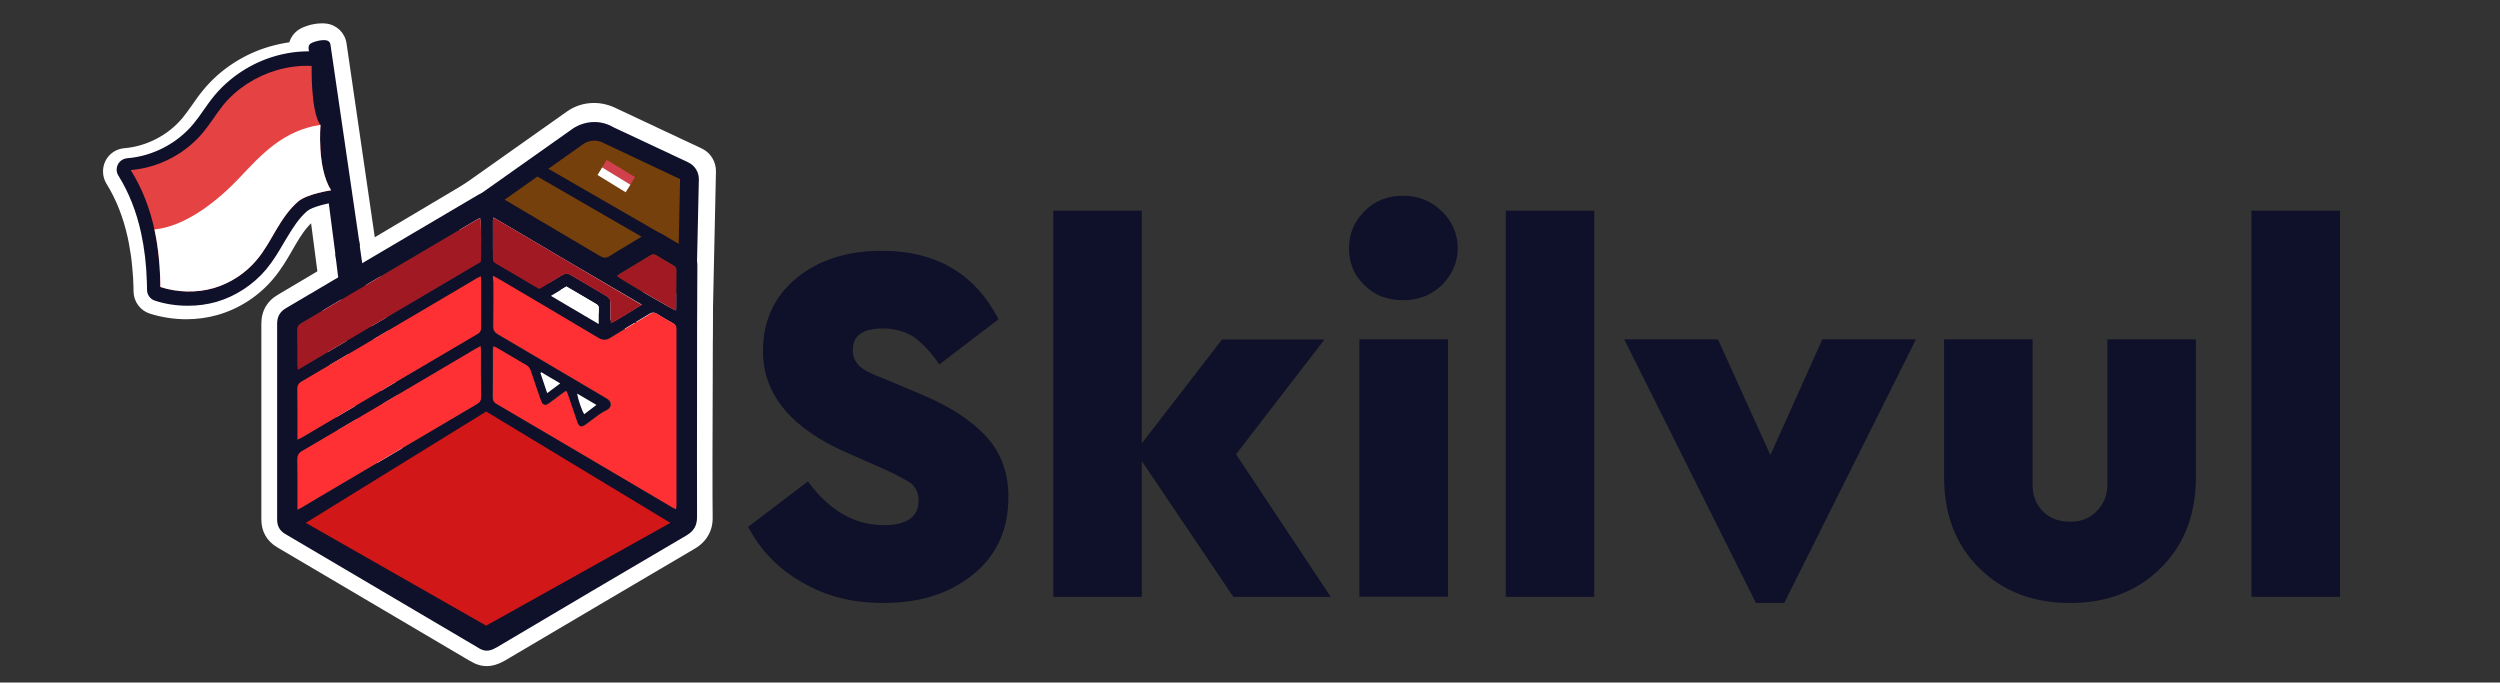 <svg version="1.2" xmlns="http://www.w3.org/2000/svg" viewBox="0 0 1520 415" width="1520" height="415">
	<rect x="0" y="0" width="1520" height="415" fill="#333333" stroke="none"/>
	<title>skilvul-independence-day-white-svg</title>
	<style>
		.s0 { fill: #0f1029 } 
		.s1 { fill: #ffffff;stroke: #ffffff;stroke-width: 2 } 
		.s2 { fill: #ffffff } 
		.s3 { fill: #75400b } 
		.s4 { fill: #ff3034 } 
		.s5 { fill: #a11923 } 
		.s6 { fill: #d11718 } 
		.s7 { fill: #d1404d } 
		.s8 { fill: #e54343 } 
	</style>
	<g id="Layer">
		<path id="Layer" class="s0" d="m1422.7 362.9h-53.8v-234.8h53.8zm-87.6-73c0 23.1-7.2 41.6-21.6 55.7-14.4 14.1-32.6 21-54.8 21-22.5 0-40.7-6.9-55.1-21-14.4-14.1-21.6-32.5-21.6-55.7v-83.6h53.8v88c0 6.9 1.9 12.2 6.3 16.6 4.4 4.4 9.7 6.3 16.6 6.3 6.3 0 11.6-1.9 16-6.3 4.4-4.4 6.6-9.7 6.6-16.6v-88h53.8zm-170.2-83.6l-80.1 160.3h-17.2l-80.1-160.3h57l31.9 70.4 31.6-70.4zm-195.6 156.6h-53.8v-234.8h53.8zm-88.9-0.1h-53.9v-156.5h53.9zm-3.8-234.4c6.3 6.2 9.7 13.7 9.7 22.5 0 8.7-3.5 16.2-9.7 22.5-6.6 6.3-14.4 9.1-23.5 9.1-9.4 0-17.2-2.8-23.5-9.1-6.3-5.9-9.4-13.4-9.4-22.5 0-8.7 3.1-16.2 9.4-22.5 6.3-6.3 14.1-9.4 23.5-9.4 9.1 0 16.9 3.1 23.5 9.4zm-126.7 234.5l-55.7-82.6v82.6h-53.8v-234.8h53.8v141.5l48.8-63.2h62.3l-53.8 69.8 57.6 86.7zm-142.8-168.8l-36 27.5c-5-7.5-10.3-12.8-15.3-16.6-5.3-3.4-11.6-5.3-18.8-5.3-12.6 0-18.5 4.4-18.5 13.2 0 3.8 1.3 6.9 3.8 9.4q3.8 3.8 14.1 7.5l23.8 10c17.9 7.5 31 16.3 39.8 26 8.7 9.7 13.1 21.9 13.1 36.3 0 20.1-7.2 35.7-21.6 47.3-14.4 11.6-32.3 17.2-54.2 17.2-18.8 0-35.1-4-49.5-12.5-14.4-8.1-25.4-19.4-32.9-33.8l36.3-27.6c13.1 17.8 28.5 26.6 46 26.6 14.1 0 21.3-5 21.3-15 0-4.4-1.6-7.8-4.4-10.3-3.1-2.2-8.5-5.1-16.6-8.8l-21.3-9.4c-35.1-15-52.3-36-52.3-62.3 0-18.1 6.5-32.8 20-44.1 13.5-11.3 31-16.9 52.3-16.9 33.2 0 56.7 14.1 70.9 41.6z"/>
		<g id="Layer">
			<g id="Layer">
				<g id="Layer">
					<g id="Layer">
						<path id="Layer" class="s1" d="m220.6 275.7c-4 0-7.5-3-8-7l-18.5-141.9c-4.2 1.2-6.7 2.4-7.6 3.2-4.8 4.1-8.6 9.8-11.9 15.5l-1.9 3.3c-3.2 5.5-6.5 11.2-10.9 16.5-8 9.6-19 16.8-31 20.3q-8.3 2.4-17.4 2.4c-7 0-14.1-1.1-20.4-3.2-3.3-1.1-5.5-4.1-5.6-7.6 0-2.3-0.1-4.6-0.2-6.8 0-1.1-0.1-2.3-0.2-3.4-0.1-1.5-0.2-3.1-0.4-5l-0.1-0.6c-0.1-0.9-0.1-1.7-0.2-2.5-0.2-1.9-0.5-3.9-0.7-5.5 0 0-0.3-2-0.3-2.5-0.5-2.9-0.9-5.5-1.5-7.9-2.8-12.9-7.4-24.5-13.7-34.5-1.5-2.4-1.6-5.4-0.4-7.9 1.3-2.5 3.8-4.2 6.6-4.4 15.1-1.2 29.8-8.9 39.5-20.5 2.1-2.5 4-5.2 6-8.1 2.1-3 4.2-6 6.7-9 9.4-11.4 22.6-20.1 37.2-24.4 5.2-1.5 10.6-2.5 16-2.9l-0.1-0.4c-0.4-3.4 1.3-6.8 4.5-8.3 0.8-0.4 4.9-2.3 9.9-2.3 0.5 0 1.1 0 1.6 0.1 3.8 0.3 6.8 3.1 7.3 6.9l34.8 238.9c0.3 2.3-0.3 4.6-1.8 6.3-1.5 1.8-3.6 2.8-5.9 2.9-11.3 0.3-11.3 0.3-11.4 0.3z"/>
					</g>
					<g id="Layer">
						<path id="Layer" fill-rule="evenodd" class="s1" d="m197.9 17.4c5.1 0.4 9.3 4.3 10 9.4l35 239c0.4 3.1-0.5 6.3-2.5 8.7-2 2.4-5 3.8-8.1 3.9-11.4 0.4-11.4 0.4-11.5 0.4-5.6 0-10.3-4.1-11-9.6l-18-138.3c-1.9 0.7-2.9 1.2-3.2 1.5-4.4 3.8-8 9.3-11.2 14.7l-2 3.3c-3.3 5.6-6.7 11.5-11.2 16.9-8.4 10.1-19.9 17.7-32.5 21.3-5.7 1.7-11.8 2.5-18.2 2.5-7.3 0-14.7-1.1-21.4-3.3-4.5-1.5-7.6-5.7-7.6-10.5 0-2.2-0.1-4.5-0.2-6.7-0.1-1.1-0.1-2.2-0.2-3.3-0.1-1.4-0.2-3-0.4-4.9l-0.1-0.7c-0.1-0.8-0.1-1.6-0.2-2.4-0.2-1.9-0.5-3.8-0.7-5.4 0-0.1 0-0.1 0-0.1-0.1-0.9-0.3-2.1-0.3-2.4-0.4-2.8-0.9-5.3-1.4-7.7-2.7-12.6-7.2-23.8-13.3-33.6-2-3.2-2.2-7.4-0.5-10.8 1.7-3.5 5.2-5.8 9-6.1 14.2-1.2 28.2-8.5 37.4-19.5 2-2.4 3.8-5.1 5.8-7.9 2.1-3 4.3-6.1 6.8-9.1 9.8-11.9 23.5-20.9 38.7-25.4 4.5-1.4 9.2-2.3 13.8-2.8 0.4-3.6 2.7-6.9 6.1-8.6 0.8-0.5 5.5-2.6 11.2-2.6 0.7 0 1.3 0 1.9 0.1zm-10.6 8c-1.9 0.9-3.1 3-2.8 5.2l0.5 3.6c-6.2 0.1-12.4 1.1-18.5 2.9-14.1 4.1-26.8 12.4-35.8 23.4-2.4 2.9-4.5 5.9-6.5 8.8-2.1 2.9-4 5.7-6.2 8.3-10.2 12.2-25.7 20.3-41.6 21.6-1.7 0.2-3.3 1.2-4.1 2.8-0.8 1.6-0.7 3.5 0.2 5 6.5 10.4 11.2 22.3 14.1 35.5q0.8 3.8 1.5 8.1c0.1 0.5 0.4 2.6 0.4 2.6 0.3 1.9 0.5 3.7 0.7 5.6 0.1 0.8 0.1 1.7 0.2 2.5l0.1 0.6c0.2 1.7 0.3 3.4 0.4 5.1 0.1 1.1 0.2 2.3 0.2 3.4 0.1 2.3 0.2 4.6 0.2 6.9 0 2.2 1.4 4.1 3.5 4.8 6.1 1.9 12.8 3 19.5 3 5.8 0 11.4-0.8 16.6-2.3 11.5-3.3 22-10.1 29.6-19.3 4.2-5.1 7.5-10.7 10.6-16.1l2-3.3c3.4-5.9 7.4-12 12.5-16.3 2.2-1.8 7.1-3.5 12.1-4.7l18.9 145.2c0.3 2.5 2.5 4.4 5 4.4 0.1 0 11.4-0.3 11.4-0.3 1.4 0 2.8-0.7 3.7-1.8 0.9-1.1 1.3-2.6 1.1-4l-34.8-238.9c-0.3-2.3-2.2-4.1-4.6-4.3-0.5-0.1-0.9-0.1-1.4-0.1-4.4 0-8.2 1.8-8.7 2.1z"/>
					</g>
				</g>
				<g id="Layer">
					<path id="Layer" fill-rule="evenodd" class="s1" d="m197.8 18.2c4.7 0.4 8.5 4 9.2 8.7l34.9 239.1c0.4 2.9-0.4 5.8-2.3 8-1.9 2.2-4.6 3.5-7.5 3.6l-11.2 0.3q-0.2 0-0.3 0c-5.1 0-9.4-3.8-10.1-8.9l-18-139.5c-2.2 0.8-3.8 1.5-4.5 2.1-4.5 3.9-8.2 9.5-11.4 15-0.6 1.1-1.3 2.2-1.9 3.3-3.3 5.6-6.6 11.4-11.1 16.8-8.3 10-19.7 17.4-32.1 21-5.7 1.7-11.7 2.5-18 2.5-7.2 0-14.5-1.1-21.1-3.3-4.2-1.3-7-5.2-7-9.6 0-2.3-0.1-4.5-0.2-6.8-0.1-1.1-0.1-2.2-0.2-3.3-0.1-1.7-0.3-3.3-0.4-5l-0.1-0.7c-0.1-0.8-0.1-1.6-0.2-2.4-0.2-1.8-0.4-3.6-0.7-5.4l-0.1-1.1c-0.1-0.5-0.1-0.9-0.2-1.4-0.5-2.9-1-5.4-1.5-7.8-2.7-12.6-7.2-24-13.4-33.8-1.9-3.1-2.1-6.8-0.5-10 1.6-3.2 4.8-5.3 8.3-5.6 14.5-1.1 28.7-8.5 38-19.6 2-2.5 3.9-5.1 5.9-8 2.1-3 4.2-6.1 6.7-9.1 9.7-11.8 23.3-20.7 38.3-25.1 4.8-1.4 9.6-2.3 14.4-2.8 0.2-3.7 2.3-7.1 5.7-8.7 0.8-0.4 5.3-2.5 10.8-2.5q0.9 0 1.8 0zm-8.3 11.7l11.1 85.1c-7.6-14.6-5.4-38.9-5.4-38.9-6.1-8.4-5.4-36.8-5.4-36.8-1-0.1-2-0.1-3-0.1-6.3 0-12.7 0.9-18.8 2.7-12.9 3.8-24.7 11.4-33.3 21.8-4.5 5.5-8.2 11.6-12.7 17.1-11.1 13.4-27.8 22-45.1 23.4 7.1 11.5 11.8 24.1 14.7 37.1 0.6 2.7 1.2 5.5 1.6 8.3 0.2 0.9 0.3 1.8 0.4 2.7 0.2 1.9 0.5 3.9 0.7 5.8q0.2 1.6 0.3 3.3c0.2 1.8 0.3 3.5 0.4 5.3 0.1 1.1 0.2 2.3 0.2 3.5 0.1 2.4 0.2 4.7 0.2 7.1 5.6 1.9 11.8 2.8 17.9 2.8 5.2 0 10.4-0.7 15.2-2.1 10.6-3 20.1-9.3 27.1-17.7 4.8-5.8 8.3-12.4 12.1-18.8 3.8-6.5 7.9-12.8 13.6-17.6 4.9-4.2 16.5-6.4 19.7-6.9l19.5 150.6 11.2-0.3-34.8-238.9q-0.4 0-0.9 0c-3.3 0-6.4 1.4-6.5 1.5z"/>
					<path id="Layer" fill-rule="evenodd" class="s1" d="m220.6 280.8c-6.6 0-12.2-4.9-13-11.5l-17.7-135.5c-0.1 0-0.1 0.1-0.2 0.1-4.2 3.6-7.7 8.9-10.8 14.2-0.6 1.1-1.3 2.2-1.9 3.3-3.3 5.7-6.7 11.6-11.4 17.2-8.6 10.4-20.5 18.2-33.5 21.9-5.9 1.7-12.3 2.6-18.8 2.6-7.5 0-15.1-1.2-22-3.4-5.4-1.8-9-6.8-9.1-12.4 0-2.2-0.1-4.4-0.2-6.7 0-1.1-0.1-2.2-0.2-3.3-0.1-1.4-0.2-3-0.4-4.9l-0.1-0.8c-0.1-0.7-0.1-1.4-0.2-2.2-0.2-1.8-0.4-3.6-0.7-5.3l-0.2-1.2c-0.1-0.4-0.1-0.8-0.2-1.2-0.4-2.8-0.9-5.3-1.4-7.6-2.7-12.3-7.1-23.4-13-32.9-2.4-3.9-2.6-8.8-0.6-12.9 2-4.1 6.1-6.8 10.7-7.2 13.7-1.1 27.2-8.1 36-18.7 1.9-2.3 3.8-5 5.8-7.8 2.1-3 4.3-6.2 6.9-9.3 10-12.2 24.2-21.5 39.7-26 4.1-1.2 8.4-2.1 12.6-2.7 0.9-3.7 3.5-6.9 7-8.6 1-0.5 6-2.8 12.1-2.8 0.7 0 1.4 0 2 0.1 6.1 0.5 11 5.1 11.9 11.2l34.8 238.9c0.5 3.7-0.5 7.5-2.9 10.3-2.4 2.9-5.9 4.6-9.7 4.7l-11.2 0.3c0.2 0.1 0 0.1-0.1 0.1zm-28.2-154.2c0.6 0 1.1 0.2 1.6 0.5 0.8 0.5 1.3 1.3 1.4 2.1l18.2 139.4c0.5 3.6 3.5 6.2 7.1 6.2h0.2l11.2-0.3c2-0.1 4-1 5.3-2.6 1.3-1.6 1.9-3.6 1.6-5.6l-34.9-238.9c-0.5-3.3-3.2-5.8-6.5-6.1-0.5 0-1-0.1-1.5-0.1-4.9 0-9.1 2-9.5 2.2-2.4 1.1-3.9 3.5-4 6.1-0.1 1.5-1.2 2.7-2.7 2.8-4.6 0.5-9.3 1.4-13.8 2.7-14.4 4.2-27.5 12.8-36.8 24.1-2.4 2.9-4.5 5.9-6.6 8.9-2 2.9-4 5.7-6.1 8.2-9.9 11.8-24.9 19.6-40.2 20.8-2.5 0.2-4.7 1.7-5.8 3.9-1.1 2.2-1 4.9 0.3 7 6.3 10.1 11 21.8 13.8 34.8 0.5 2.4 1 5 1.5 7.9 0.1 0.4 0.1 0.9 0.2 1.3l0.2 1.2c0.2 1.7 0.5 3.6 0.7 5.5 0.1 0.8 0.1 1.5 0.2 2.3l0.1 0.8c0.2 1.9 0.3 3.6 0.4 5.1 0.1 1.1 0.1 2.3 0.2 3.4 0.1 2.3 0.2 4.6 0.2 6.9 0 3.1 2 5.8 4.9 6.8 6.3 2.1 13.3 3.1 20.2 3.1 6 0 11.8-0.8 17.2-2.3 11.8-3.4 22.7-10.5 30.6-20 4.3-5.2 7.6-10.9 10.8-16.4 0.6-1.1 1.3-2.2 2-3.3 3.4-5.7 7.2-11.6 12.1-15.7 0.4-0.3 1.5-1.3 5.5-2.6 0-0.1 0.4-0.1 0.7-0.1zm28.2 144.1c-1.5 0-2.8-1.1-3-2.6l-19.2-147.5c-5.8 1.2-12.3 3.2-15.2 5.6-5.4 4.5-9.4 10.8-13 16.8-0.7 1.1-1.3 2.2-2 3.4-3.1 5.3-6.3 10.9-10.4 15.8-7.3 8.8-17.5 15.5-28.5 18.7-5 1.4-10.4 2.2-16 2.2-6.5 0-13-1-18.9-2.9-1.2-0.4-2.1-1.5-2.1-2.8 0-2.3-0.1-4.6-0.2-7 0-1.2-0.1-2.3-0.2-3.5-0.1-1.5-0.2-3.2-0.4-5.2l-0.1-0.7c-0.1-0.8-0.1-1.7-0.2-2.5-0.2-2-0.5-4-0.7-5.7 0-0.3-0.1-0.7-0.1-1.1-0.1-0.5-0.1-1-0.2-1.6-0.5-3-1-5.6-1.5-8.2-2.9-13.4-7.8-25.6-14.4-36.1-0.6-0.9-0.6-2-0.1-2.9 0.5-0.9 1.4-1.6 2.4-1.6 16.4-1.3 32.5-9.7 43-22.3 2.2-2.7 4.3-5.6 6.3-8.5 2-2.9 4.1-5.8 6.4-8.6 8.8-10.7 21.1-18.7 34.8-22.7 6.7-2 13.5-2.9 20.3-2.9l-0.8-5.9c-0.2-1.3 0.5-2.5 1.7-3.1 0.4-0.2 4.5-2.1 8.9-1.7 1.4 0.1 2.5 1.2 2.7 2.5l34.8 238.9c0.1 0.8-0.1 1.7-0.7 2.3-0.5 0.7-1.3 1-2.2 1.1zm-17-155.1c0.2 0.3 0.3 0.7 0.3 1l19.3 147.9 5.2-0.2-34-233q-0.7 0.2-1.5 0.3l10.8 82.7c0 0.6 0 1-0.1 1.3zm-105.2 59.3c4.7 1.3 9.9 2 15 2 5 0 9.9-0.7 14.4-2 9.9-2.9 19-8.8 25.6-16.7 3.8-4.5 6.8-9.8 9.8-15 0.7-1.1 1.3-2.3 2-3.4 3.8-6.5 8.2-13.2 14.3-18.3 4.3-3.6 12.5-5.8 17.9-6.9-6.3-13.6-5.4-33.1-5.1-37.9-4.9-8.2-5.4-27-5.4-34.6-6 0-12.1 0.9-18 2.6-12.6 3.7-23.9 11.1-31.9 20.9-2.2 2.6-4.2 5.5-6.1 8.3-2.1 2.9-4.2 6-6.6 8.8-10.7 12.9-26 21.4-42.4 23.9 5.7 10.1 10 21.6 12.7 34 0.6 2.6 1.1 5.4 1.6 8.5 0.1 0.6 0.2 1.1 0.2 1.7 0 0.3 0.1 0.7 0.1 1 0.2 1.7 0.5 3.8 0.7 5.9 0.1 0.9 0.2 1.8 0.2 2.7l0.1 0.6c0.2 2.1 0.3 3.8 0.4 5.3 0.1 1.2 0.1 2.4 0.2 3.6 0.2 1.7 0.2 3.3 0.3 5z"/>
				</g>
			</g>
			<g id="Layer">
				<g id="Layer">
					<g id="Layer">
						<path id="Layer" class="s0" d="m221.6 268.2c-0.7 0-1.4-0.6-1.5-1.3l-30.9-237.9c-0.1-0.6 0.3-1.3 0.8-1.5 0.1-0.1 3.4-1.6 7.1-1.6 0.4 0 0.7 0 1.1 0 0.7 0.1 1.3 0.6 1.4 1.3l34.8 238.9c0.1 0.4-0.1 0.8-0.3 1.2-0.3 0.3-0.7 0.5-1.1 0.5-0.1 0-11.4 0.4-11.4 0.4z"/>
					</g>
					<g id="Layer">
						<path id="Layer" fill-rule="evenodd" class="s0" d="m198.2 24.5c1.4 0.1 2.5 1.1 2.7 2.5l34.9 238.9c0.1 0.9-0.2 1.7-0.7 2.4-0.5 0.7-1.3 1.1-2.2 1.1l-11.2 0.3h-0.1c-1.5 0-2.8-1.1-3-2.6l-31-237.8c-0.1-1.3 0.5-2.5 1.7-3.1 0.4-0.2 3.7-1.8 7.7-1.8 0.4 0 0.8 0 1.2 0.1zm-7.7 4.3l31 237.8 11.2-0.3-34.8-238.9q-0.4 0-0.9 0c-3.4 0-6.4 1.4-6.5 1.4z"/>
					</g>
				</g>
			</g>
			<g id="Layer">
				<g id="Layer">
					<g id="Layer">
						<g id="Layer">
							<path id="Layer" fill-rule="evenodd" class="s2" d="m417.8 212.7c-1.3 0-2.7-0.4-3.9-1.1l-130.8-78.2c-2.2-1.3-3.6-3.6-3.7-6.2-0.1-2.5 1.1-5 3.2-6.4l66.3-46.8c3.5-2.5 7.7-3.8 12.1-3.8 3.7 0 7.3 1 10.4 2.8l51.7 24.4c2.7 1.3 4.4 4 4.3 7l-2.2 101.1c-0.1 2.7-1.5 5.1-3.9 6.4-1 0.5-2.3 0.8-3.5 0.8z"/>
						</g>
					</g>
					<g id="Layer">
						<g id="Layer">
							<g id="Layer">
								<path id="Layer" fill-rule="evenodd" class="s2" d="m375.2 66.1l16.8 7.9 34.7 16.3c5.3 2.5 8.7 8 8.6 13.9l-2.2 101.2c-0.2 5.3-3.1 10.2-7.8 12.8-2.3 1.3-4.8 1.9-7.3 1.9-2.7 0-5.3-0.7-7.7-2.1l-130.8-78.2c-4.4-2.6-7.1-7.2-7.3-12.3-0.2-5.1 2.1-10 6.3-12.9l66.2-46.8c4.8-3.4 10.5-5.2 16.4-5.2 4.8 0 9.6 1.2 14.1 3.5zm-21.9 14c-22.1 15.7-44.2 31.3-66.3 46.9 43.6 26 87.2 52.1 130.8 78.1 0.7-33.7 1.5-67.4 2.2-101.1-17.3-8.2-34.7-16.3-52-24.5-2.1-1.3-4.5-1.9-6.9-1.9-2.8 0-5.5 0.9-7.8 2.5z"/>
							</g>
						</g>
					</g>
				</g>
				<g id="Layer">
					<g id="Layer">
						<path id="Layer" class="s3" d="m299.4 124.4l60.9-45.3 55.3 28.8v89.8z"/>
					</g>
				</g>
				<g id="Layer">
					<g id="Layer">
						<path id="Layer" fill-rule="evenodd" class="s0" d="m372.8 77.3l20.5 9.6 25.1 11.8c4.1 1.9 6.6 6 6.5 10.5l-0.9 40.7-1.1 48.8c-0.1 4.1-2.3 7.8-5.8 9.7-1.7 0.9-3.6 1.4-5.5 1.4-2 0-4-0.5-5.8-1.6l-115.8-69.3c-3.3-2-5.4-5.5-5.5-9.3-0.1-3.9 1.7-7.5 4.8-9.7l58.7-41.5c3.9-2.7 8.6-4.2 13.4-4.2 3.9 0 7.9 1 11.4 3.1zm-18.3 10.4c-19.6 13.8-39.1 27.7-58.7 41.5 38.6 23 77.2 46.1 115.8 69.2 0.6-29.8 1.3-59.7 1.9-89.5-15.3-7.2-30.7-14.5-46-21.7-1.9-1.1-4-1.7-6.1-1.7-2.5 0-4.9 0.7-6.9 2.2z"/>
					</g>
				</g>
				<g id="Layer">
					<g id="Layer">
						<path id="Layer" fill-rule="evenodd" class="s2" d="m295.8 405c-2.5 0-4.9-0.6-7.3-1.7-0.9-0.4-1.8-1-2.8-1.5l-0.4-0.2-116.7-68.8c-6.3-3.7-9.7-9.6-9.7-16.9q0-59.5 0-119.1 0-5.9 2.7-10.5c1.7-2.9 4.1-5.2 7.2-7 2.2-1.3 16.1-9.6 38.1-22.6l77.1-45.8 5.1 4.1c2 1.6 5.6 4.5 10.1 7.9 48 37.1 76.7 57.9 109.8 55.9 4.2-0.3 8.5-0.9 12.8-1.9l11.7-2.8-0.3 102.3c0 20 0 34.4 0.1 37.9 0.1 4.2-0.8 8.1-2.8 11.4-1.8 3.1-4.5 5.8-8.1 7.9-37.3 21.9-74.5 43.9-111.8 65.9l-3.9 2.3c-3.7 2.1-7.3 3.2-10.9 3.2zm-118-88.7c0.1 0 0.2 0.1 0.4 0.2l117.2 69.1c0.2 0.1 0.4 0.3 0.6 0.4 0.2-0.1 0.6-0.3 1.1-0.6l3.9-2.3c37.2-22 74.5-44 111.8-65.9 0.8-0.5 1.2-0.8 1.3-1 0.3-0.5 0.3-1.2 0.2-1.6-0.1-3.7-0.1-17.5-0.1-38.3l0.2-79.2c-1.5 0.2-2.9 0.3-4.4 0.4-41.8 2.6-77.4-25-122.5-59.8-1.9-1.5-3.7-2.9-5.2-4.1l-65.9 39.2c-22.1 13.1-36.1 21.5-38.2 22.7-0.2 0.1-0.4 0.2-0.5 0.4 0 0-0.1 0.3-0.1 0.9 0 39.7 0 79.4 0 119.2 0.2 0.1 0.2 0.2 0.2 0.3z"/>
					</g>
				</g>
				<g id="Layer">
					<g id="Layer">
						<path id="Layer" fill-rule="evenodd" class="s0" d="m423.8 238.4c0 25.3-0.1 50.7 0 76 0 5.1-1.9 8.4-6.2 11-38.6 22.6-77.1 45.4-115.6 68.2-3.1 1.8-6.1 2.8-9.5 1.2-0.8-0.4-1.6-0.8-2.3-1.3-38.9-22.9-77.8-45.9-116.7-68.8-3.4-2-5-4.8-5-8.8q0-59.6 0-119.1c0-4.3 1.7-7.2 5.3-9.4q58.5-34.5 117-69c3.8-2.2 7.3-2.2 11.1 0.1 20.9 12.4 41.9 24.7 62.8 37.1 2.2 1.3 3.8 1.5 6.1 0 6.9-4.4 14.1-8.4 21-12.8 3.9-2.4 7.5-2.5 11.3-0.1 5.1 3.2 10.3 6.2 15.6 9.2 3.6 2.1 5.3 5.1 5.3 9.3-0.2 25.7-0.2 51.4-0.2 77.2zm-124.1-70.7c0 1.6 0 2.6 0 3.6 0 9.1 0.1 18.1-0.1 27.1 0 2.5 0.9 3.7 2.9 4.9 21.6 12.6 43.1 25.4 64.6 38.1 0.9 0.5 1.8 0.9 2.5 1.6 2.3 1.9 1.8 5-0.9 6.3-1.7 0.8-3.3 1.7-4.8 2.8-2.7 1.9-5.2 3.9-7.9 5.8-2.9 2.1-4.3 1.7-5.5-1.7-1.9-5.5-3.7-11-5.6-16.5-0.2-0.7-0.6-1.3-1-2.2-1.1 0.8-2 1.4-2.9 2-2.5 1.9-5 3.9-7.6 5.7-2.2 1.6-3.8 1-4.8-1.5-0.2-0.5-0.3-1-0.5-1.4-1.9-5.7-3.9-11.4-5.8-17.1-0.5-1.4-1.1-2.4-2.4-3.2-6.1-3.5-12.1-7.1-18.2-10.7-0.5-0.3-1.2-0.5-2-0.8-0.1 1.1-0.2 1.9-0.2 2.6 0 9.4 0.1 18.9-0.1 28.4 0 2 0.7 3.1 2.3 4 35.4 20.8 70.8 41.7 106.3 62.6 0.8 0.5 1.7 0.9 2.7 1.4 0.1-0.9 0.3-1.5 0.3-2.1q0-53.9 0-107.7c0-1.5-0.5-2.4-1.8-3.1-3.3-1.8-6.5-3.7-9.7-5.7-1.7-1.1-3-1.1-4.8 0-7.8 4.8-15.8 9.4-23.6 14.3-2.7 1.7-4.8 1.7-7.6 0.1-20.2-12.1-40.5-24-60.7-35.9-0.6-0.4-1.6-0.9-3.1-1.7zm64.3 29.3c0-3.8 0-6.8 0-9.8 0-1.4-0.8-1.9-1.8-2.5-3.2-1.9-6.5-3.8-9.7-5.7-2.7-1.6-5.4-3.2-8.2-4.8-3.1 1.8-6 3.6-9.4 5.7 9.9 5.8 19.2 11.3 29.1 17.1zm11.2-29.2c2.9 2.5 33.7 20.4 35.7 20.9 0.1-0.3 0.2-0.6 0.2-0.9 0-7.9 0-15.9 0.1-23.8 0-1.3-0.6-2-1.7-2.6-3.4-2-6.9-3.9-10.2-6.1-1.4-0.9-2.5-0.9-4 0-6.1 3.8-12.3 7.5-18.5 11.2-0.5 0.4-1 0.8-1.6 1.3zm-75.2-35.6c-0.2 0.9-0.3 1.3-0.3 1.7 0 7.7 0 15.5 0 23.2 0 1.5 0.6 2.3 1.9 3 7 4.1 14 8.2 20.9 12.3 1.8 1 3.6 2.1 5.4 3.1 4.7-2.8 9.3-5.5 13.8-8.3 1.8-1.1 3.5-1.2 5.3-0.1 7.2 4.3 14.5 8.6 21.7 12.8 1.8 1.1 2.6 2.6 2.5 4.7-0.1 3.1 0 6.2 0 9.3 0 0.8 0.1 1.5 0.3 2.6 6.3-3.8 12.4-7.3 18.7-11.3-30.3-17.6-60-35.2-90.2-53zm-118.9 92.6c37.4-22.1 74.3-43.9 111.1-65.6 0.5-4.5 0.3-24.4-0.3-26.7-0.8 0.4-1.6 0.8-2.3 1.2-35.5 20.9-71 41.9-106.5 62.8-1.6 1-2.4 2-2.4 4 0.1 7.1 0 14.3 0.1 21.4 0.1 0.8 0.2 1.5 0.3 2.9zm-0.2 85.1c1.4-0.7 2.3-1.2 3.1-1.6 3.3-2 6.6-3.9 9.9-5.9 32-18.9 64-37.8 96-56.6 1.8-1.1 2.6-2.2 2.6-4.4-0.1-9.2 0-18.5-0.1-27.7 0-1-0.1-1.9-0.2-3.2-1.3 0.7-2.2 1.2-3.1 1.7-7.9 4.7-15.8 9.3-23.7 14-27.2 16.1-54.5 32.2-81.7 48.1-2.2 1.3-2.9 2.7-2.9 5.2 0.2 8.8 0.1 17.7 0.1 26.5 0 1 0 2.1 0 3.9zm0-42.6c1.3-0.7 2.1-1 2.8-1.4 35.6-21 71.1-42 106.7-62.9 1.6-0.9 2.1-2 2.1-3.8-0.1-9.5 0-19.1 0-28.6 0-0.8-0.1-1.5-0.2-2.6-1 0.5-1.8 0.9-2.6 1.3-3 1.7-6 3.5-8.9 5.3-32.4 19.1-64.8 38.3-97.3 57.3-2 1.2-2.7 2.4-2.7 4.7 0.1 9.1 0.1 18.3 0.1 27.4 0 0.8 0 1.7 0 3.3zm170-28c0.5 3.7 3 10.6 4.4 12.5 2.3-1.8 4.6-3.5 7.4-5.6-4.2-2.5-7.9-4.6-11.8-6.9zm-10.3-6.2c-4.2-2.5-7.8-4.6-11.5-6.8-0.2 0.2-0.3 0.3-0.5 0.5 1.3 3.9 2.7 7.8 4.1 12.2 2.7-1.9 5.1-3.7 7.9-5.9z"/>
					</g>
				</g>
				<g id="Layer">
					<g id="Layer">
						<path id="Layer" fill-rule="evenodd" class="s4" d="m299.7 167.7c1.5 0.8 2.5 1.3 3.4 1.8 20.3 11.9 40.5 23.9 60.7 35.9 2.8 1.7 4.9 1.6 7.6-0.1 7.8-4.9 15.8-9.5 23.6-14.3 1.8-1.1 3.1-1.1 4.8 0 3.2 2 6.4 3.9 9.7 5.7 1.3 0.7 1.8 1.6 1.8 3.1q0 53.8 0 107.7c0 0.6-0.1 1.1-0.3 2.1-1.1-0.5-1.9-0.9-2.7-1.4-35.4-20.9-70.8-41.8-106.3-62.6-1.7-1-2.3-2-2.3-4 0.1-9.4 0-18.9 0.1-28.4 0-0.8 0.1-1.6 0.2-2.6 0.8 0.3 1.4 0.4 2 0.8 6.1 3.5 12.1 7.2 18.2 10.7 1.3 0.8 2 1.8 2.5 3.2 1.9 5.7 3.8 11.4 5.8 17.1 0.2 0.5 0.3 1 0.5 1.4q1.5 3.9 4.8 1.5c2.6-1.8 5.1-3.8 7.6-5.7 0.9-0.6 1.8-1.3 2.9-2 0.4 0.8 0.8 1.5 1 2.2 1.9 5.5 3.7 11 5.6 16.5 1.2 3.4 2.6 3.9 5.5 1.7 2.7-1.9 5.2-4 7.9-5.9 1.5-1.1 3.1-2 4.8-2.8 2.7-1.3 3.2-4.4 0.9-6.3-0.8-0.6-1.7-1.1-2.5-1.6-21.5-12.7-43.1-25.4-64.6-38.1-2-1.2-2.9-2.4-2.9-4.9 0.2-9 0.1-18.1 0.1-27.2-0.4-0.9-0.4-1.9-0.4-3.5z"/>
					</g>
				</g>
				<g id="Layer">
					<g id="Layer">
						<path id="Layer" fill-rule="evenodd" class="s4" d="m180.9 267.3c0-1.5 0-2.4 0-3.3 0-9.1 0.1-18.3-0.1-27.4 0-2.3 0.7-3.6 2.7-4.7 32.5-19.1 64.9-38.2 97.3-57.3 3-1.8 6-3.5 8.9-5.3 0.7-0.4 1.5-0.8 2.6-1.3 0.1 1.1 0.2 1.8 0.2 2.6 0 9.5 0 19.1 0 28.6 0 1.8-0.5 2.9-2.1 3.8-35.6 20.9-71.1 41.9-106.7 62.9-0.7 0.4-1.5 0.7-2.8 1.4z"/>
					</g>
				</g>
				<g id="Layer">
					<g id="Layer">
						<path id="Layer" fill-rule="evenodd" class="s4" d="m180.9 309.9c0-1.8 0-2.9 0-4 0-8.8 0.1-17.7-0.1-26.5 0-2.5 0.7-3.9 2.9-5.2 27.3-16 54.5-32.1 81.7-48.1 7.9-4.7 15.8-9.4 23.7-14 0.9-0.5 1.9-1 3.1-1.7 0.1 1.3 0.2 2.3 0.2 3.2 0 9.2-0.1 18.5 0.1 27.7 0 2.2-0.8 3.4-2.6 4.4-32 18.8-64 37.7-96 56.6-3.3 2-6.6 3.9-9.9 5.9-0.9 0.5-1.7 0.9-3.1 1.7z"/>
					</g>
				</g>
				<g id="Layer">
					<g id="Layer">
						<path id="Layer" fill-rule="evenodd" class="s5" d="m181.1 224.8c-0.1-1.4-0.2-2.1-0.2-2.9 0-7.1 0.1-14.3-0.1-21.4 0-2 0.7-3 2.4-4 35.5-20.9 71-41.9 106.5-62.8 0.7-0.4 1.5-0.8 2.3-1.2 0.6 2.3 0.8 22.2 0.3 26.7-36.9 21.7-73.8 43.5-111.2 65.6z"/>
					</g>
				</g>
				<g id="Layer">
					<g id="Layer">
						<path id="Layer" fill-rule="evenodd" class="s5" d="m300 132.2c30.2 17.8 59.9 35.4 90.2 53.2-6.3 4-12.4 7.5-18.7 11.3-0.1-1.2-0.3-1.9-0.3-2.6 0-3.1-0.1-6.2 0-9.3 0-2.1-0.7-3.6-2.5-4.7-7.2-4.2-14.5-8.5-21.7-12.8-1.8-1.1-3.5-1-5.3 0.1-4.5 2.8-9.1 5.5-13.8 8.3-1.8-1.1-3.6-2.1-5.4-3.1-7-4.1-13.9-8.3-20.9-12.3-1.2-0.7-1.9-1.5-1.9-3 0.1-7.7 0-15.5 0-23.2 0-0.6 0.1-0.9 0.3-1.9z"/>
					</g>
				</g>
				<g id="Layer">
					<g id="Layer">
						<path id="Layer" fill-rule="evenodd" class="s5" d="m375.2 167.8c0.6-0.4 1.1-0.9 1.6-1.2 6.2-3.7 12.4-7.4 18.5-11.2 1.5-0.9 2.6-0.9 4 0 3.3 2.1 6.8 4.1 10.2 6.1 1 0.6 1.7 1.2 1.7 2.6-0.1 7.9 0 15.9-0.1 23.8 0 0.3-0.1 0.6-0.2 0.9-2-0.6-32.8-18.6-35.7-21z"/>
					</g>
				</g>
				<g id="Layer">
					<g id="Layer">
						<path id="Layer" fill-rule="evenodd" class="s2" d="m364 197c-9.9-5.8-19.2-11.3-29-17.1 3.4-2.1 6.3-3.8 9.4-5.7 2.7 1.6 5.5 3.2 8.2 4.8 3.2 1.9 6.5 3.8 9.7 5.7 1 0.6 1.8 1.1 1.8 2.5-0.1 3-0.1 6-0.1 9.8z"/>
					</g>
				</g>
				<g id="Layer">
					<g id="Layer">
						<path id="Layer" fill-rule="evenodd" class="s2" d="m340.6 233.1c-2.8 2.1-5.2 3.9-7.9 5.9-1.5-4.4-2.8-8.3-4.1-12.2 0.2-0.2 0.3-0.3 0.5-0.5 3.6 2.2 7.3 4.4 11.5 6.8z"/>
					</g>
				</g>
				<g id="Layer">
					<g id="Layer">
						<path id="Layer" fill-rule="evenodd" class="s2" d="m350.9 239.3c3.9 2.3 7.6 4.5 11.7 6.9-2.7 2.1-5 3.8-7.4 5.6-1.3-1.9-3.7-8.8-4.3-12.5z"/>
					</g>
				</g>
				<g id="Layer">
					<g id="Layer">
						<path id="Layer" class="s6" d="m185.9 317.9l109.7-67.7 112 67.7-112 62.5z"/>
					</g>
				</g>
				<g id="Layer">
					<g id="Layer">
						<path id="Layer" class="s0" d="m326.7 107.3l3.7-6.4 83.6 48.2-3.7 6.5z"/>
					</g>
				</g>
				<g id="Layer">
					<g id="Layer">
						<g id="Layer">
							<path id="Layer" class="s7" d="m366.1 101.8l2.8-4.6 17.2 10.5-2.8 4.6z"/>
						</g>
					</g>
					<g id="Layer">
						<g id="Layer">
							<path id="Layer" class="s2" d="m363.3 106.4l2.8-4.6 17.2 10.5-2.9 4.6z"/>
						</g>
					</g>
				</g>
			</g>
			<g id="Layer">
				<g id="Layer">
					<path id="Layer" class="s0" d="m114.3 182.4c-6.5 0-13.1-1-19-3-1.4-0.5-2.4-1.8-2.4-3.3 0-1.6 0-3.1-0.1-4.7-0.3-10.9-1.5-21.2-3.5-30.5-2.9-13.4-7.7-25.5-14.3-36-0.6-1-0.7-2.3-0.2-3.4 0.5-1.1 1.6-1.8 2.8-1.9 16.3-1.3 32.2-9.6 42.7-22.2 2.2-2.7 4.2-5.5 6.2-8.4 2-2.9 4.1-5.8 6.4-8.7 8.8-10.7 21.3-18.9 35-22.9 6.5-1.9 13.2-2.9 19.8-2.9 1.1 0 2.1 0 3.2 0.1 1.9 0.1 3.4 1.7 3.3 3.6-0.3 10.5 0.8 29.3 4.7 34.6 0.5 0.7 0.7 1.5 0.7 2.4 0 0.3-2.3 25.6 6 38.7 0.6 1 0.7 2.2 0.2 3.3-0.5 1.1-1.5 1.8-2.7 2-3.9 0.6-14.8 2.8-18.8 6.2-5.3 4.5-9.3 10.7-12.9 16.7-0.7 1.1-1.3 2.2-2 3.4-3.1 5.4-6.3 10.9-10.4 15.8-7.4 8.9-17.6 15.6-28.8 18.8-4.8 1.6-10.2 2.3-15.9 2.3z"/>
				</g>
				<g id="Layer">
					<path id="Layer" fill-rule="evenodd" class="s0" d="m191.3 31.3c3.7 0.1 6.7 3.3 6.6 7.1-0.3 12.5 1.2 28.5 4.1 32.5 1 1.4 1.5 3.1 1.3 4.8-0.6 6.8-0.8 26.5 5.5 36.6 1.2 2 1.4 4.5 0.4 6.6-1 2.2-3 3.7-5.3 4-5.3 0.8-14.3 3-17.1 5.4-4.9 4.2-8.7 10.1-12.1 15.8-0.7 1.1-1.4 2.2-2 3.3-3.2 5.5-6.5 11.1-10.8 16.3-7.9 9.4-18.7 16.5-30.5 19.9-5.4 1.5-11.1 2.3-17.1 2.3-6.9 0-13.8-1-20.1-3.1-2.9-0.9-4.8-3.6-4.8-6.6 0-1.6-0.1-3.1-0.1-4.6-0.3-10.7-1.5-20.7-3.5-29.9-2.8-13-7.5-24.8-13.8-34.9-1.3-2-1.4-4.6-0.3-6.8 1.1-2.2 3.3-3.6 5.7-3.8 15.4-1.2 30.4-9 40.2-20.9 2.1-2.5 4.1-5.3 6.1-8.2 2.1-3 4.2-6 6.6-8.9 9.3-11.2 22.3-19.8 36.7-24 6.8-2 13.8-3 20.8-3 1.1 0 2.3 0 3.5 0.1zm-22.3 9.7c-12.9 3.8-24.7 11.4-33.3 21.8-4.5 5.5-8.2 11.6-12.7 17.1-11.1 13.4-27.8 22-45.1 23.4 7.1 11.5 11.8 24.1 14.7 37.1 2.2 10.2 3.3 20.7 3.6 31.2 0.1 1.5 0.1 3.1 0.1 4.7 5.6 1.9 11.8 2.8 17.9 2.8 5.2 0 10.4-0.7 15.2-2.1 10.6-3 20.1-9.3 27.1-17.7 4.8-5.8 8.3-12.4 12.1-18.8 3.8-6.5 7.9-12.8 13.6-17.6 5.6-4.8 20.5-7 20.5-7-9-14.3-6.5-40.9-6.5-40.9-6.1-8.4-5.4-36.8-5.4-36.8-1-0.1-2-0.1-3-0.1-6.4 0-12.7 1-18.8 2.9z"/>
				</g>
			</g>
			<g id="Layer">
				<path id="Layer" class="s8" d="m201.3 115.7c0 0-14.5 2.1-20 6.8-5.5 4.7-9.6 10.9-13.3 17.1-3.7 6.3-7.1 12.7-11.8 18.3-6.8 8.2-16.1 14.3-26.4 17.3-10.3 3-22.2 2.6-32.3-0.7 0-1.5 0-3.1-0.1-4.6-0.3-10.3-1.4-20.5-3.5-30.4-2.8-12.7-7.4-24.9-14.4-36.1 16.9-1.4 33.1-9.8 43.9-22.8 4.4-5.3 8-11.3 12.3-16.7 8.3-10.1 19.9-17.5 32.5-21.2 6.9-2 14.1-3 21.3-2.6 0 0-0.7 27.7 5.3 35.9 0.1-0.2-2.3 25.8 6.5 39.7z"/>
			</g>
			<g id="Layer">
				<path id="Layer" class="s2" d="m201.3 115.7c0 0-14.5 2.1-20 6.8-5.5 4.7-9.6 10.9-13.3 17.1-3.7 6.3-7.1 12.7-11.8 18.3-6.8 8.2-16.1 14.3-26.4 17.3-10.3 3-22.2 2.6-32.3-0.7-0.1-11.8-1.1-23.6-3.6-35 19.1-1.8 38.9-17.8 51.6-31.3 13.4-14.2 26.6-28.9 49.4-32.3 0-0.1-2.4 25.9 6.4 39.8z"/>
			</g>
			<g id="Layer">
				<g id="Layer">
					<path id="Layer" class="s0" d="m205.6 155.2l11.5-7.1 2.3 15.9-12.2 4.5z"/>
				</g>
				<g id="Layer">
					<path id="Layer" fill-rule="evenodd" class="s0" d="m218.8 150.1l1.8 12.5 0.4 2.4-2.3 0.8-9.3 3.4-3.5 1.3-0.5-3.7-1.3-10.5-0.2-1.9 1.6-1 8.8-5.4 3.9-2.4zm-11.7 5.8c0.5 3.5 0.9 7 1.3 10.5l9.3-3.4c-0.6-4.2-1.2-8.3-1.8-12.5-2.9 1.8-5.8 3.7-8.8 5.4z"/>
				</g>
			</g>
		</g>
	</g>
</svg>